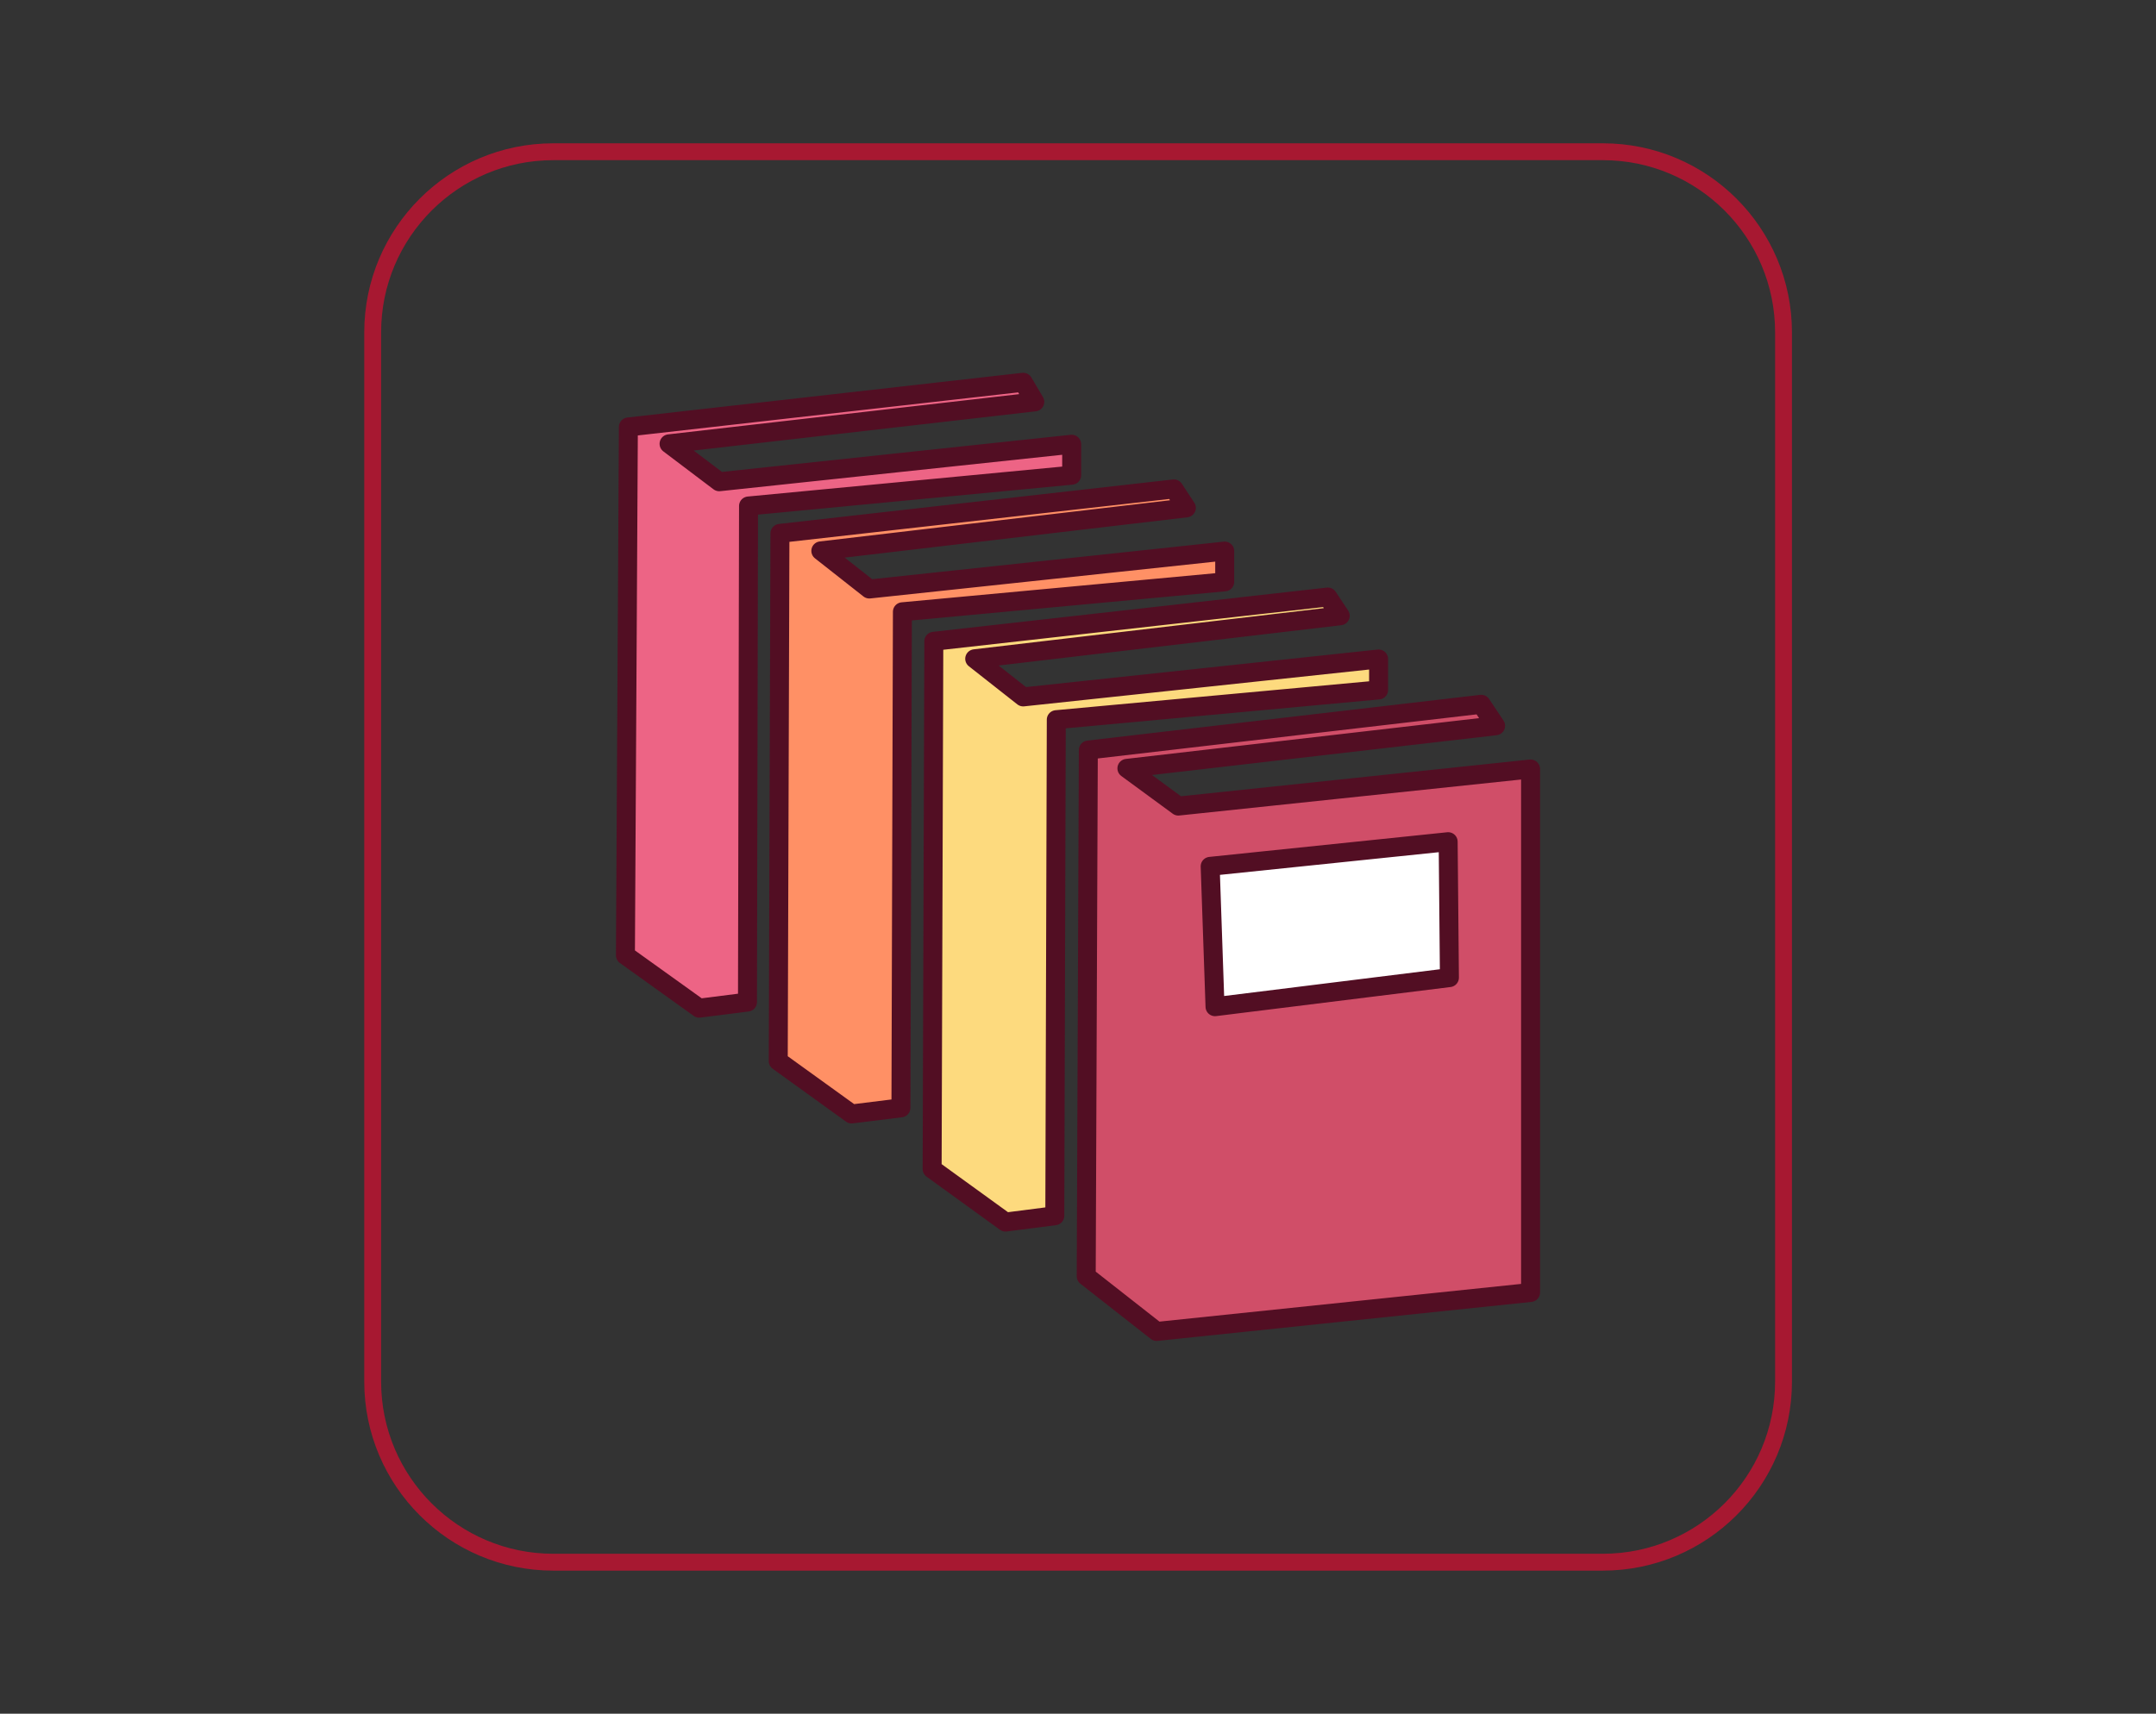 <svg enable-background="new 0 0 1022.8 813.2" viewBox="0 0 1022.8 813.2" xmlns="http://www.w3.org/2000/svg"><rect x="0" y="0" width="1022.8" height="813.2" fill="#333333" stroke="none"/><g stroke-miterlimit="10"><g stroke="#520e23" stroke-linecap="round" stroke-linejoin="round" stroke-width="9"><path d="m726.1 364.9-167.1 17.6-24.4-17.9 174.9-20.2-6.8-10.2-186.4 21.7-1 249.7 33.4 26.2 177.4-18.5z" fill="#d04e68"/><path d="m654 312.7v14.7l-152.9 14.1-.7 235.4-23.4 3-34.8-25.2.8-250.4 186.9-21 5.9 8.9-173.4 20.4 23 18.1z" fill="#fdda7e"/><path d="m581 261.5v14.6l-152.9 14.2-.7 235.4-23.4 2.9-34.8-25.1.8-250.4 186.9-21.1 5.9 9-173.4 20.4 23 18.1z" fill="#ff9065"/><path d="m485.4 181.4 5.5 9.3-173.5 19.9 23.8 18 167.2-17.8v14.7l-153.3 14.6-.5 235.4-22.9 2.9-35-25.1 1.4-250.7z" fill="#ed6485"/></g><path d="m760.3 741.3h-497.8c-47.3 0-85.7-38.4-85.7-85.7v-497.9c0-47.3 38.4-85.7 85.7-85.7h497.9c47.3 0 85.7 38.4 85.7 85.7v497.9c0 47.3-38.4 85.7-85.8 85.7z" fill="none" stroke="#a71831" stroke-width="8"/><path d="m687 399.4c-37.6 3.9-75.3 7.8-112.9 11.7.8 22.2 1.5 44.4 2.3 66.6 37.1-4.6 74.1-9.2 111.2-13.8-.2-21.5-.4-43-.6-64.5z" fill="#fff" stroke="#520e23" stroke-linecap="round" stroke-linejoin="round" stroke-width="9"/></g></svg>